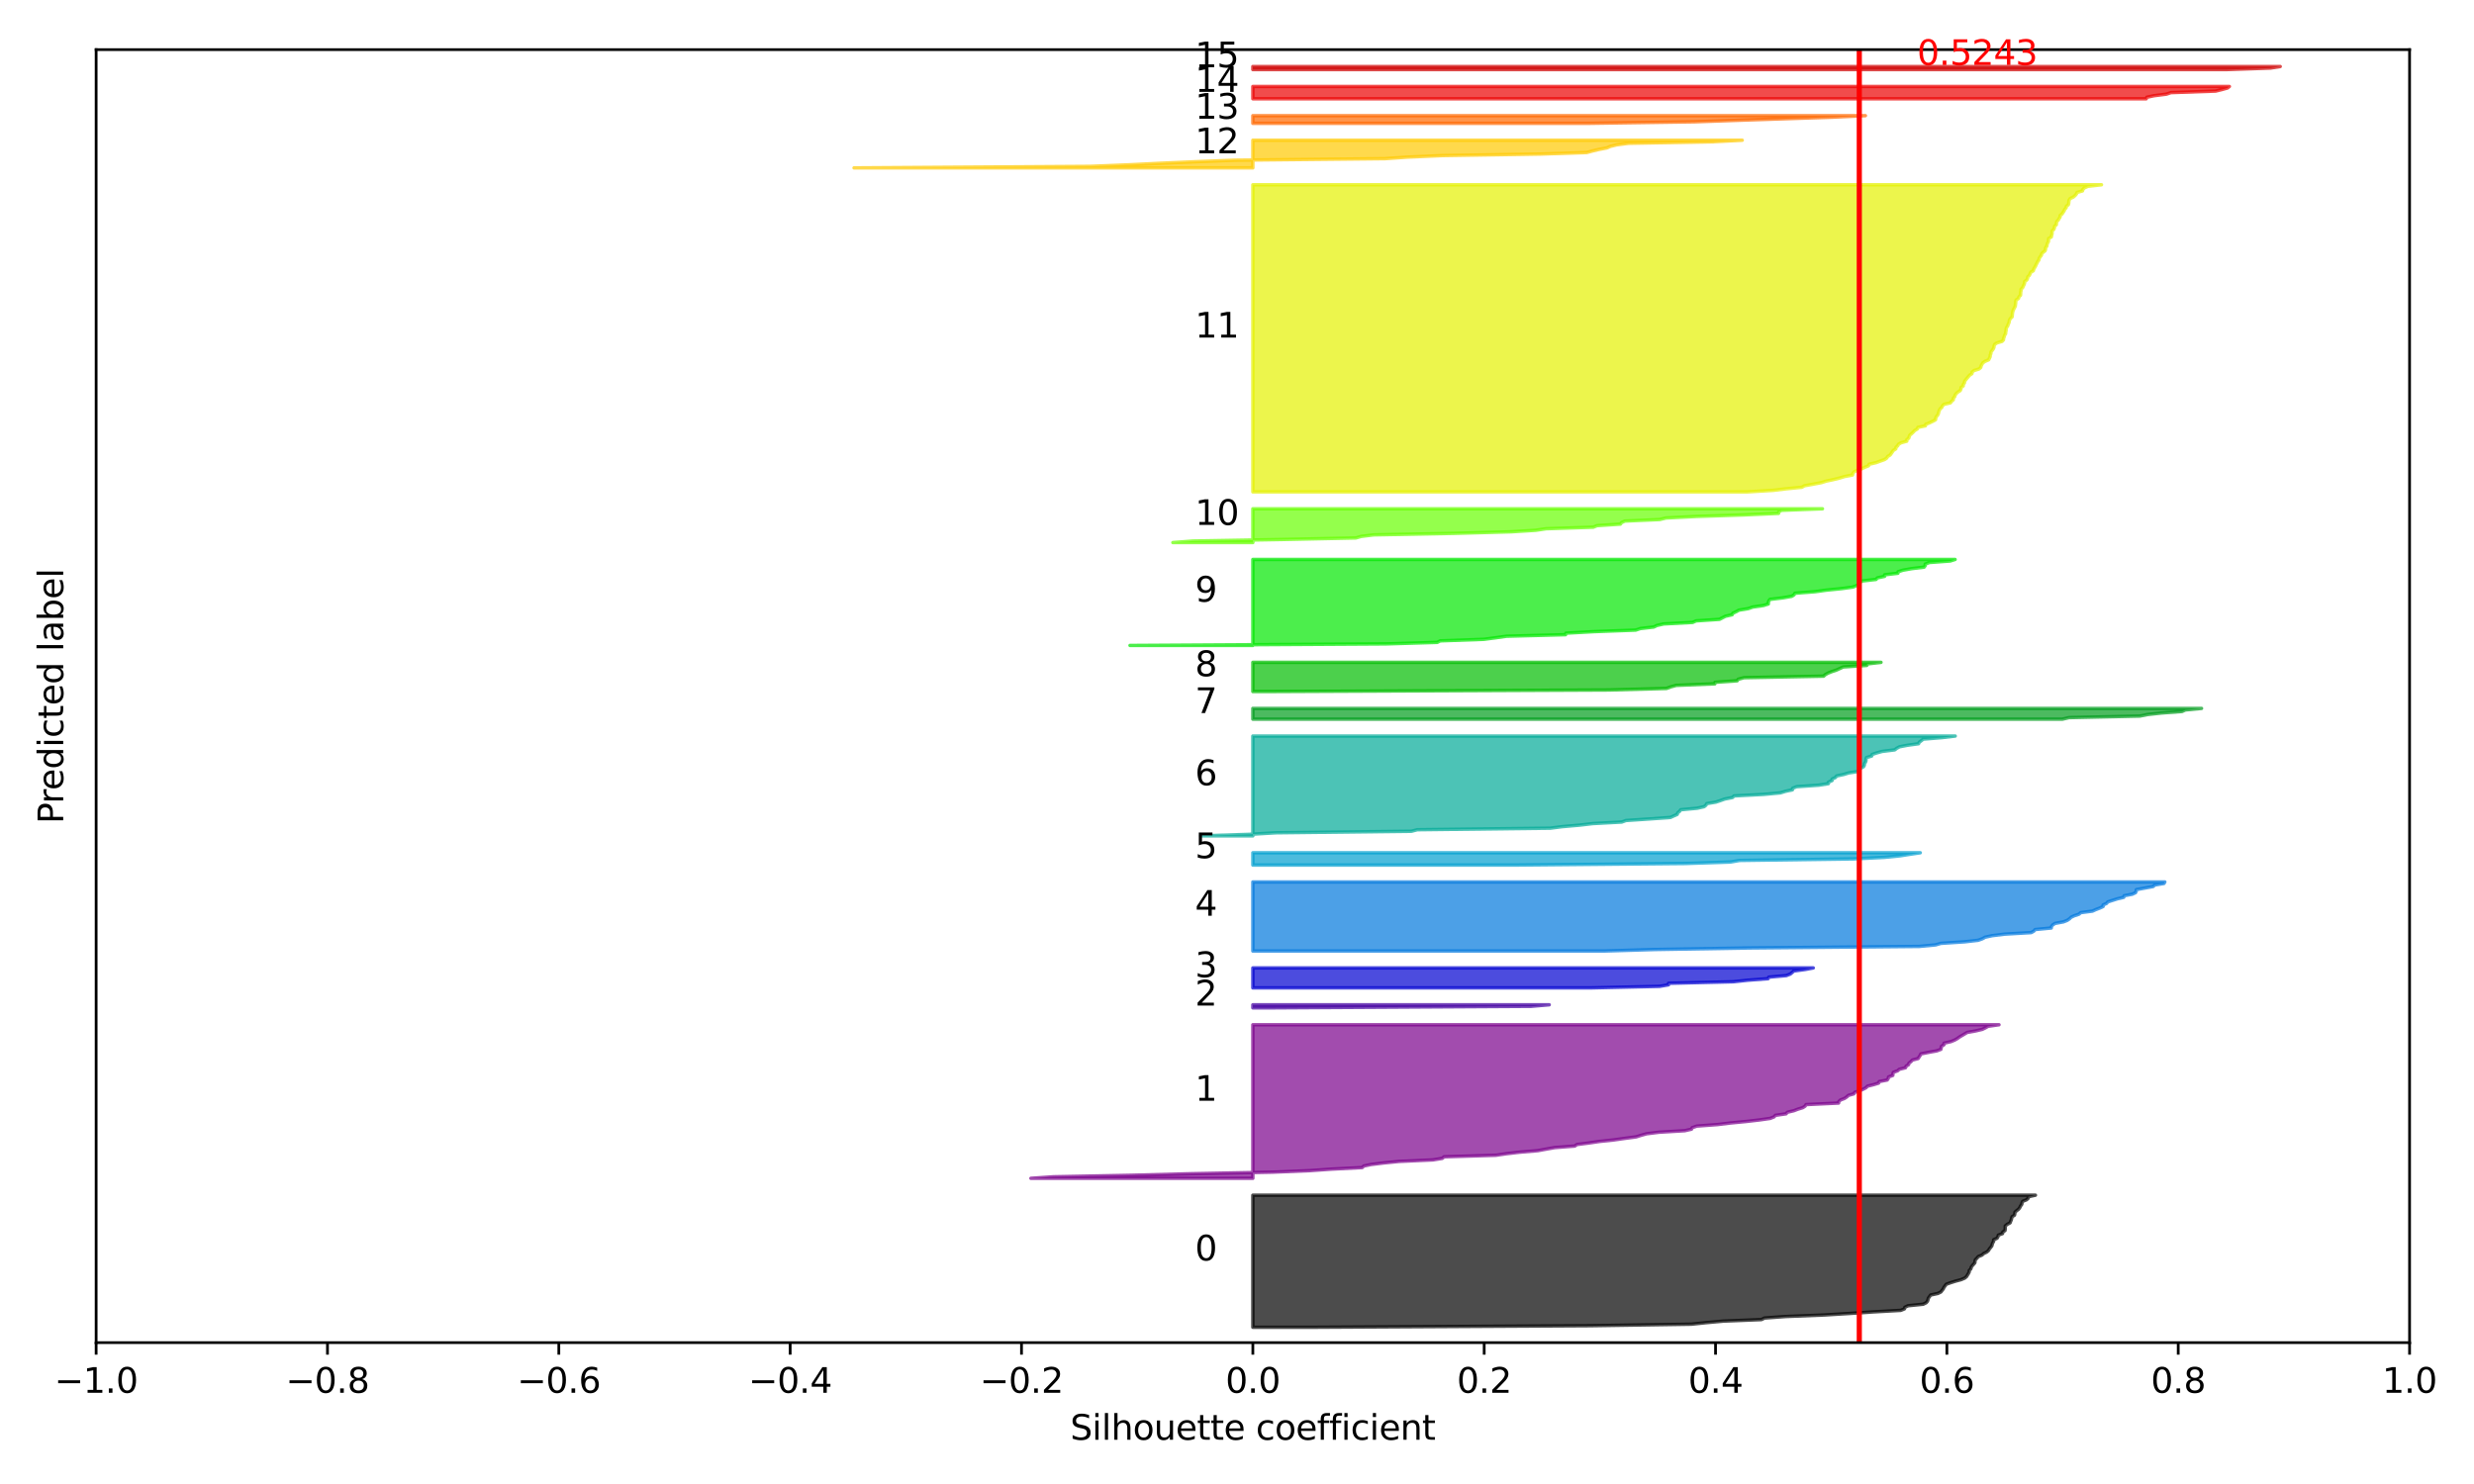 <?xml version="1.0" encoding="utf-8" standalone="no"?>
<!DOCTYPE svg PUBLIC "-//W3C//DTD SVG 1.1//EN"
  "http://www.w3.org/Graphics/SVG/1.1/DTD/svg11.dtd">
<svg xmlns:xlink="http://www.w3.org/1999/xlink" width="720pt" height="432pt" viewBox="0 0 720 432" xmlns="http://www.w3.org/2000/svg" version="1.1">
 <defs>
  <style type="text/css">*{stroke-linejoin: round; stroke-linecap: butt}</style>
 </defs>
 <g id="figure_1">
  <g id="patch_1">
   <path d="M 0 432 
L 720 432 
L 720 0 
L 0 0 
z
" style="fill: #ffffff"/>
  </g>
  <g id="axes_1">
   <g id="patch_2">
    <path d="M 27.978 390.844 
L 701.248 390.844 
L 701.248 14.448 
L 27.978 14.448 
z
" style="fill: #ffffff"/>
   </g>
   <g id="PolyCollection_1">
    <defs>
     <path id="m3ec6e03990" d="M 383.128 -45.627 
L 364.613 -45.627 
L 364.613 -46.074 
L 364.613 -46.521 
L 364.613 -46.968 
L 364.613 -47.415 
L 364.613 -47.862 
L 364.613 -48.309 
L 364.613 -48.756 
L 364.613 -49.203 
L 364.613 -49.65 
L 364.613 -50.097 
L 364.613 -50.544 
L 364.613 -50.991 
L 364.613 -51.438 
L 364.613 -51.885 
L 364.613 -52.332 
L 364.613 -52.779 
L 364.613 -53.226 
L 364.613 -53.673 
L 364.613 -54.12 
L 364.613 -54.567 
L 364.613 -55.014 
L 364.613 -55.461 
L 364.613 -55.908 
L 364.613 -56.355 
L 364.613 -56.802 
L 364.613 -57.249 
L 364.613 -57.696 
L 364.613 -58.143 
L 364.613 -58.59 
L 364.613 -59.037 
L 364.613 -59.484 
L 364.613 -59.931 
L 364.613 -60.378 
L 364.613 -60.825 
L 364.613 -61.272 
L 364.613 -61.719 
L 364.613 -62.166 
L 364.613 -62.613 
L 364.613 -63.061 
L 364.613 -63.508 
L 364.613 -63.955 
L 364.613 -64.402 
L 364.613 -64.849 
L 364.613 -65.296 
L 364.613 -65.743 
L 364.613 -66.19 
L 364.613 -66.637 
L 364.613 -67.084 
L 364.613 -67.531 
L 364.613 -67.978 
L 364.613 -68.425 
L 364.613 -68.872 
L 364.613 -69.319 
L 364.613 -69.766 
L 364.613 -70.213 
L 364.613 -70.66 
L 364.613 -71.107 
L 364.613 -71.554 
L 364.613 -72.001 
L 364.613 -72.448 
L 364.613 -72.895 
L 364.613 -73.342 
L 364.613 -73.789 
L 364.613 -74.236 
L 364.613 -74.683 
L 364.613 -75.13 
L 364.613 -75.577 
L 364.613 -76.024 
L 364.613 -76.471 
L 364.613 -76.918 
L 364.613 -77.365 
L 364.613 -77.812 
L 364.613 -78.259 
L 364.613 -78.706 
L 364.613 -79.153 
L 364.613 -79.6 
L 364.613 -80.048 
L 364.613 -80.495 
L 364.613 -80.942 
L 364.613 -81.389 
L 364.613 -81.836 
L 364.613 -82.283 
L 364.613 -82.73 
L 364.613 -83.177 
L 364.613 -83.624 
L 364.613 -84.071 
L 592.363 -84.071 
L 592.363 -84.071 
L 590.274 -83.624 
L 590.248 -83.177 
L 589.759 -82.73 
L 588.646 -82.283 
L 588.459 -81.836 
L 588.378 -81.389 
L 588.041 -80.942 
L 587.829 -80.495 
L 587.509 -80.048 
L 586.947 -79.6 
L 586.413 -79.153 
L 586.366 -78.706 
L 586.271 -78.259 
L 585.579 -77.812 
L 585.44 -77.365 
L 585.346 -76.918 
L 585.142 -76.471 
L 584.989 -76.024 
L 584.137 -75.577 
L 583.592 -75.13 
L 583.585 -74.683 
L 583.571 -74.236 
L 583.508 -73.789 
L 582.867 -73.342 
L 582.787 -72.895 
L 581.569 -72.448 
L 581.455 -72.001 
L 581.219 -71.554 
L 580.209 -71.107 
L 580.208 -70.66 
L 579.951 -70.213 
L 579.775 -69.766 
L 579.678 -69.319 
L 579.335 -68.872 
L 578.955 -68.425 
L 578.717 -67.978 
L 578.207 -67.531 
L 577.288 -67.084 
L 576.808 -66.637 
L 575.712 -66.19 
L 575.357 -65.743 
L 574.896 -65.296 
L 574.772 -64.849 
L 574.744 -64.402 
L 574.356 -63.955 
L 573.953 -63.508 
L 573.664 -63.061 
L 573.566 -62.613 
L 573.111 -62.166 
L 573.09 -61.719 
L 572.859 -61.272 
L 572.581 -60.825 
L 572.31 -60.378 
L 571.773 -59.931 
L 570.716 -59.484 
L 569.051 -59.037 
L 567.653 -58.59 
L 566.411 -58.143 
L 566.089 -57.696 
L 565.751 -57.249 
L 565.552 -56.802 
L 565.195 -56.355 
L 564.86 -55.908 
L 563.958 -55.461 
L 561.862 -55.014 
L 561.546 -54.567 
L 561.221 -54.12 
L 561.1 -53.673 
L 560.953 -53.226 
L 560.584 -52.779 
L 559.704 -52.332 
L 555.298 -51.885 
L 554.349 -51.438 
L 554.254 -50.991 
L 553.172 -50.544 
L 545.129 -50.097 
L 538.347 -49.65 
L 531.005 -49.203 
L 519.654 -48.756 
L 513.486 -48.309 
L 512.588 -47.862 
L 501.5 -47.415 
L 496.531 -46.968 
L 492.25 -46.521 
L 462.698 -46.074 
L 383.128 -45.627 
z
" style="stroke: #000000; stroke-opacity: 0.7"/>
    </defs>
    <g clip-path="url(#paa2cb4a809)">
     <use xlink:href="#m3ec6e03990" x="0" y="432" style="fill-opacity: 0.7; stroke: #000000; stroke-opacity: 0.7"/>
    </g>
   </g>
   <g id="PolyCollection_2">
    <defs>
     <path id="m7cbc3599fa" d="M 300.019 -88.988 
L 364.613 -88.988 
L 364.613 -89.435 
L 364.613 -89.882 
L 364.613 -90.329 
L 364.613 -90.776 
L 364.613 -91.223 
L 364.613 -91.67 
L 364.613 -92.117 
L 364.613 -92.564 
L 364.613 -93.011 
L 364.613 -93.458 
L 364.613 -93.905 
L 364.613 -94.352 
L 364.613 -94.799 
L 364.613 -95.246 
L 364.613 -95.693 
L 364.613 -96.14 
L 364.613 -96.587 
L 364.613 -97.035 
L 364.613 -97.482 
L 364.613 -97.929 
L 364.613 -98.376 
L 364.613 -98.823 
L 364.613 -99.27 
L 364.613 -99.717 
L 364.613 -100.164 
L 364.613 -100.611 
L 364.613 -101.058 
L 364.613 -101.505 
L 364.613 -101.952 
L 364.613 -102.399 
L 364.613 -102.846 
L 364.613 -103.293 
L 364.613 -103.74 
L 364.613 -104.187 
L 364.613 -104.634 
L 364.613 -105.081 
L 364.613 -105.528 
L 364.613 -105.975 
L 364.613 -106.422 
L 364.613 -106.869 
L 364.613 -107.316 
L 364.613 -107.763 
L 364.613 -108.21 
L 364.613 -108.657 
L 364.613 -109.104 
L 364.613 -109.551 
L 364.613 -109.998 
L 364.613 -110.445 
L 364.613 -110.892 
L 364.613 -111.339 
L 364.613 -111.786 
L 364.613 -112.233 
L 364.613 -112.68 
L 364.613 -113.127 
L 364.613 -113.574 
L 364.613 -114.021 
L 364.613 -114.469 
L 364.613 -114.916 
L 364.613 -115.363 
L 364.613 -115.81 
L 364.613 -116.257 
L 364.613 -116.704 
L 364.613 -117.151 
L 364.613 -117.598 
L 364.613 -118.045 
L 364.613 -118.492 
L 364.613 -118.939 
L 364.613 -119.386 
L 364.613 -119.833 
L 364.613 -120.28 
L 364.613 -120.727 
L 364.613 -121.174 
L 364.613 -121.621 
L 364.613 -122.068 
L 364.613 -122.515 
L 364.613 -122.962 
L 364.613 -123.409 
L 364.613 -123.856 
L 364.613 -124.303 
L 364.613 -124.75 
L 364.613 -125.197 
L 364.613 -125.644 
L 364.613 -126.091 
L 364.613 -126.538 
L 364.613 -126.985 
L 364.613 -127.432 
L 364.613 -127.879 
L 364.613 -128.326 
L 364.613 -128.773 
L 364.613 -129.22 
L 364.613 -129.667 
L 364.613 -130.114 
L 364.613 -130.561 
L 364.613 -131.008 
L 364.613 -131.456 
L 364.613 -131.903 
L 364.613 -132.35 
L 364.613 -132.797 
L 364.613 -133.244 
L 364.613 -133.691 
L 581.757 -133.691 
L 581.757 -133.691 
L 578.583 -133.244 
L 577.809 -132.797 
L 576.897 -132.35 
L 575.002 -131.903 
L 572.496 -131.456 
L 571.749 -131.008 
L 570.995 -130.561 
L 570.245 -130.114 
L 569.623 -129.667 
L 568.84 -129.22 
L 567.747 -128.773 
L 565.769 -128.326 
L 565.767 -127.879 
L 565.036 -127.432 
L 564.945 -126.985 
L 564.851 -126.538 
L 563.672 -126.091 
L 561.219 -125.644 
L 559.019 -125.197 
L 558.808 -124.75 
L 558.503 -124.303 
L 558.236 -123.856 
L 556.543 -123.409 
L 556.148 -122.962 
L 555.549 -122.515 
L 555.442 -122.068 
L 554.712 -121.621 
L 554.558 -121.174 
L 552.756 -120.727 
L 552.24 -120.28 
L 551.003 -119.833 
L 550.893 -119.386 
L 550.856 -118.939 
L 549.617 -118.492 
L 549.531 -118.045 
L 549.218 -117.598 
L 546.894 -117.151 
L 546.732 -116.704 
L 545.29 -116.257 
L 543.503 -115.81 
L 543.055 -115.363 
L 542.209 -114.916 
L 541.165 -114.469 
L 539.776 -114.021 
L 539.502 -113.574 
L 537.925 -113.127 
L 537.466 -112.68 
L 536.787 -112.233 
L 535.62 -111.786 
L 535.139 -111.339 
L 535.075 -110.892 
L 525.606 -110.445 
L 525.335 -109.998 
L 524.647 -109.551 
L 523.194 -109.104 
L 522.035 -108.657 
L 520.152 -108.21 
L 519.793 -107.763 
L 516.679 -107.316 
L 516.294 -106.869 
L 515.158 -106.422 
L 512.036 -105.975 
L 508.18 -105.528 
L 503.537 -105.081 
L 499.871 -104.634 
L 493.827 -104.187 
L 492.484 -103.74 
L 492.268 -103.293 
L 490.31 -102.846 
L 482.801 -102.399 
L 479.204 -101.952 
L 477.6 -101.505 
L 476.193 -101.058 
L 472.842 -100.611 
L 469.697 -100.164 
L 465.451 -99.717 
L 462.438 -99.27 
L 458.93 -98.823 
L 458.303 -98.376 
L 452.462 -97.929 
L 449.959 -97.482 
L 447.538 -97.035 
L 442.184 -96.587 
L 438.355 -96.14 
L 435.299 -95.693 
L 420.228 -95.246 
L 419.768 -94.799 
L 417.039 -94.352 
L 407.153 -93.905 
L 402.645 -93.458 
L 399.024 -93.011 
L 396.895 -92.564 
L 396.427 -92.117 
L 387.606 -91.67 
L 381.222 -91.223 
L 370.241 -90.776 
L 346.716 -90.329 
L 329.538 -89.882 
L 306.594 -89.435 
L 300.019 -88.988 
z
" style="stroke: #7b008c; stroke-opacity: 0.7"/>
    </defs>
    <g clip-path="url(#paa2cb4a809)">
     <use xlink:href="#m7cbc3599fa" x="0" y="432" style="fill: #7b008c; fill-opacity: 0.7; stroke: #7b008c; stroke-opacity: 0.7"/>
    </g>
   </g>
   <g id="PolyCollection_3">
    <defs>
     <path id="m2159be1c06" d="M 370.012 -138.608 
L 364.613 -138.608 
L 364.613 -139.055 
L 364.613 -139.502 
L 450.862 -139.502 
L 450.862 -139.502 
L 445.579 -139.055 
L 370.012 -138.608 
z
" style="stroke: #4300a2; stroke-opacity: 0.7"/>
    </defs>
    <g clip-path="url(#paa2cb4a809)">
     <use xlink:href="#m2159be1c06" x="0" y="432" style="fill: #4300a2; fill-opacity: 0.7; stroke: #4300a2; stroke-opacity: 0.7"/>
    </g>
   </g>
   <g id="PolyCollection_4">
    <defs>
     <path id="m2a711c62ce" d="M 462.808 -144.419 
L 364.613 -144.419 
L 364.613 -144.866 
L 364.613 -145.313 
L 364.613 -145.76 
L 364.613 -146.207 
L 364.613 -146.654 
L 364.613 -147.101 
L 364.613 -147.548 
L 364.613 -147.995 
L 364.613 -148.442 
L 364.613 -148.89 
L 364.613 -149.337 
L 364.613 -149.784 
L 364.613 -150.231 
L 527.708 -150.231 
L 527.708 -150.231 
L 525.343 -149.784 
L 522.036 -149.337 
L 521.551 -148.89 
L 521.008 -148.442 
L 519.848 -147.995 
L 514.769 -147.548 
L 514.554 -147.101 
L 508.618 -146.654 
L 504.461 -146.207 
L 485.579 -145.76 
L 485.579 -145.313 
L 482.981 -144.866 
L 462.808 -144.419 
z
" style="stroke: #0000d1; stroke-opacity: 0.7"/>
    </defs>
    <g clip-path="url(#paa2cb4a809)">
     <use xlink:href="#m2a711c62ce" x="0" y="432" style="fill: #0000d1; fill-opacity: 0.7; stroke: #0000d1; stroke-opacity: 0.7"/>
    </g>
   </g>
   <g id="PolyCollection_5">
    <defs>
     <path id="md1fe590120" d="M 466.692 -155.148 
L 364.613 -155.148 
L 364.613 -155.595 
L 364.613 -156.042 
L 364.613 -156.489 
L 364.613 -156.936 
L 364.613 -157.383 
L 364.613 -157.83 
L 364.613 -158.277 
L 364.613 -158.724 
L 364.613 -159.171 
L 364.613 -159.618 
L 364.613 -160.065 
L 364.613 -160.512 
L 364.613 -160.959 
L 364.613 -161.406 
L 364.613 -161.853 
L 364.613 -162.3 
L 364.613 -162.747 
L 364.613 -163.194 
L 364.613 -163.641 
L 364.613 -164.088 
L 364.613 -164.535 
L 364.613 -164.982 
L 364.613 -165.429 
L 364.613 -165.877 
L 364.613 -166.324 
L 364.613 -166.771 
L 364.613 -167.218 
L 364.613 -167.665 
L 364.613 -168.112 
L 364.613 -168.559 
L 364.613 -169.006 
L 364.613 -169.453 
L 364.613 -169.9 
L 364.613 -170.347 
L 364.613 -170.794 
L 364.613 -171.241 
L 364.613 -171.688 
L 364.613 -172.135 
L 364.613 -172.582 
L 364.613 -173.029 
L 364.613 -173.476 
L 364.613 -173.923 
L 364.613 -174.37 
L 364.613 -174.817 
L 364.613 -175.264 
L 630.021 -175.264 
L 630.021 -175.264 
L 629.766 -174.817 
L 627.104 -174.37 
L 626.615 -173.923 
L 624.179 -173.476 
L 621.733 -173.029 
L 621.692 -172.582 
L 621.492 -172.135 
L 620.543 -171.688 
L 618.19 -171.241 
L 618.074 -170.794 
L 616.211 -170.347 
L 614.807 -169.9 
L 613.412 -169.453 
L 613.062 -169.006 
L 612.063 -168.559 
L 612.063 -168.112 
L 611.107 -167.665 
L 609.938 -167.218 
L 608.956 -166.771 
L 605.529 -166.324 
L 605.042 -165.877 
L 603.683 -165.429 
L 602.738 -164.982 
L 602.277 -164.535 
L 601.628 -164.088 
L 600.512 -163.641 
L 598.07 -163.194 
L 597.397 -162.747 
L 597.036 -162.3 
L 596.971 -161.853 
L 592.288 -161.406 
L 591.917 -160.959 
L 591.117 -160.512 
L 583.38 -160.065 
L 579.769 -159.618 
L 577.698 -159.171 
L 576.926 -158.724 
L 575.685 -158.277 
L 571.73 -157.83 
L 564.854 -157.383 
L 563.304 -156.936 
L 558.565 -156.489 
L 509.152 -156.042 
L 481.645 -155.595 
L 466.692 -155.148 
z
" style="stroke: #0078dd; stroke-opacity: 0.7"/>
    </defs>
    <g clip-path="url(#paa2cb4a809)">
     <use xlink:href="#md1fe590120" x="0" y="432" style="fill: #0078dd; fill-opacity: 0.7; stroke: #0078dd; stroke-opacity: 0.7"/>
    </g>
   </g>
   <g id="PolyCollection_6">
    <defs>
     <path id="m0c832a7f50" d="M 441.907 -180.181 
L 364.613 -180.181 
L 364.613 -180.628 
L 364.613 -181.075 
L 364.613 -181.522 
L 364.613 -181.969 
L 364.613 -182.416 
L 364.613 -182.863 
L 364.613 -183.311 
L 364.613 -183.758 
L 558.851 -183.758 
L 558.851 -183.758 
L 555.808 -183.311 
L 552.976 -182.863 
L 548.371 -182.416 
L 539.449 -181.969 
L 506.251 -181.522 
L 503.692 -181.075 
L 490.482 -180.628 
L 441.907 -180.181 
z
" style="stroke: #009ecf; stroke-opacity: 0.7"/>
    </defs>
    <g clip-path="url(#paa2cb4a809)">
     <use xlink:href="#m0c832a7f50" x="0" y="432" style="fill: #009ecf; fill-opacity: 0.7; stroke: #009ecf; stroke-opacity: 0.7"/>
    </g>
   </g>
   <g id="PolyCollection_7">
    <defs>
     <path id="mad32cd00fa" d="M 349.495 -188.675 
L 364.613 -188.675 
L 364.613 -189.122 
L 364.613 -189.569 
L 364.613 -190.016 
L 364.613 -190.463 
L 364.613 -190.91 
L 364.613 -191.357 
L 364.613 -191.804 
L 364.613 -192.251 
L 364.613 -192.698 
L 364.613 -193.145 
L 364.613 -193.592 
L 364.613 -194.039 
L 364.613 -194.486 
L 364.613 -194.933 
L 364.613 -195.38 
L 364.613 -195.827 
L 364.613 -196.274 
L 364.613 -196.721 
L 364.613 -197.168 
L 364.613 -197.615 
L 364.613 -198.062 
L 364.613 -198.509 
L 364.613 -198.956 
L 364.613 -199.403 
L 364.613 -199.85 
L 364.613 -200.298 
L 364.613 -200.745 
L 364.613 -201.192 
L 364.613 -201.639 
L 364.613 -202.086 
L 364.613 -202.533 
L 364.613 -202.98 
L 364.613 -203.427 
L 364.613 -203.874 
L 364.613 -204.321 
L 364.613 -204.768 
L 364.613 -205.215 
L 364.613 -205.662 
L 364.613 -206.109 
L 364.613 -206.556 
L 364.613 -207.003 
L 364.613 -207.45 
L 364.613 -207.897 
L 364.613 -208.344 
L 364.613 -208.791 
L 364.613 -209.238 
L 364.613 -209.685 
L 364.613 -210.132 
L 364.613 -210.579 
L 364.613 -211.026 
L 364.613 -211.473 
L 364.613 -211.92 
L 364.613 -212.367 
L 364.613 -212.814 
L 364.613 -213.261 
L 364.613 -213.708 
L 364.613 -214.155 
L 364.613 -214.602 
L 364.613 -215.049 
L 364.613 -215.496 
L 364.613 -215.943 
L 364.613 -216.39 
L 364.613 -216.837 
L 364.613 -217.285 
L 364.613 -217.732 
L 569.021 -217.732 
L 569.021 -217.732 
L 565.218 -217.285 
L 559.7 -216.837 
L 559.171 -216.39 
L 558.546 -215.943 
L 558.351 -215.496 
L 555.122 -215.049 
L 552.802 -214.602 
L 551.975 -214.155 
L 551.411 -213.708 
L 547.76 -213.261 
L 546.136 -212.814 
L 544.812 -212.367 
L 544.72 -211.92 
L 543.189 -211.473 
L 543.052 -211.026 
L 543.052 -210.579 
L 542.901 -210.132 
L 542.59 -209.685 
L 542.577 -209.238 
L 542.326 -208.791 
L 541.422 -208.344 
L 541.226 -207.897 
L 541.021 -207.45 
L 538.049 -207.003 
L 536.591 -206.556 
L 534.492 -206.109 
L 534.165 -205.662 
L 533.188 -205.215 
L 533.171 -204.768 
L 532.137 -204.321 
L 532.104 -203.874 
L 529.318 -203.427 
L 522.824 -202.98 
L 521.707 -202.533 
L 521.647 -202.086 
L 519.594 -201.639 
L 518.128 -201.192 
L 513.243 -200.745 
L 504.637 -200.298 
L 504.228 -199.85 
L 501.946 -199.403 
L 500.701 -198.956 
L 499.362 -198.509 
L 496.71 -198.062 
L 496.484 -197.615 
L 495.933 -197.168 
L 493.934 -196.721 
L 489.119 -196.274 
L 488.812 -195.827 
L 488.252 -195.38 
L 488.119 -194.933 
L 487.114 -194.486 
L 486.146 -194.039 
L 479.915 -193.592 
L 473.193 -193.145 
L 471.971 -192.698 
L 463.568 -192.251 
L 459.769 -191.804 
L 454.67 -191.357 
L 451.171 -190.91 
L 412.471 -190.463 
L 410.74 -190.016 
L 371.334 -189.569 
L 363.617 -189.122 
L 349.495 -188.675 
z
" style="stroke: #00aa98; stroke-opacity: 0.7"/>
    </defs>
    <g clip-path="url(#paa2cb4a809)">
     <use xlink:href="#mad32cd00fa" x="0" y="432" style="fill: #00aa98; fill-opacity: 0.7; stroke: #00aa98; stroke-opacity: 0.7"/>
    </g>
   </g>
   <g id="PolyCollection_8">
    <defs>
     <path id="m3f061470d9" d="M 600.233 -222.649 
L 364.613 -222.649 
L 364.613 -223.096 
L 364.613 -223.543 
L 364.613 -223.99 
L 364.613 -224.437 
L 364.613 -224.884 
L 364.613 -225.331 
L 364.613 -225.778 
L 640.704 -225.778 
L 640.704 -225.778 
L 635.989 -225.331 
L 635.02 -224.884 
L 629.028 -224.437 
L 624.943 -223.99 
L 622.738 -223.543 
L 602.141 -223.096 
L 600.233 -222.649 
z
" style="stroke: #009d1d; stroke-opacity: 0.7"/>
    </defs>
    <g clip-path="url(#paa2cb4a809)">
     <use xlink:href="#m3f061470d9" x="0" y="432" style="fill: #009d1d; fill-opacity: 0.7; stroke: #009d1d; stroke-opacity: 0.7"/>
    </g>
   </g>
   <g id="PolyCollection_9">
    <defs>
     <path id="m676aefa4d0" d="M 370.76 -230.695 
L 364.613 -230.695 
L 364.613 -231.142 
L 364.613 -231.589 
L 364.613 -232.036 
L 364.613 -232.483 
L 364.613 -232.93 
L 364.613 -233.377 
L 364.613 -233.824 
L 364.613 -234.271 
L 364.613 -234.719 
L 364.613 -235.166 
L 364.613 -235.613 
L 364.613 -236.06 
L 364.613 -236.507 
L 364.613 -236.954 
L 364.613 -237.401 
L 364.613 -237.848 
L 364.613 -238.295 
L 364.613 -238.742 
L 364.613 -239.189 
L 547.419 -239.189 
L 547.419 -239.189 
L 543.456 -238.742 
L 543.272 -238.295 
L 536.411 -237.848 
L 535.448 -237.401 
L 534.486 -236.954 
L 533.147 -236.507 
L 532.009 -236.06 
L 531.205 -235.613 
L 530.729 -235.166 
L 507.562 -234.719 
L 505.867 -234.271 
L 505.561 -233.824 
L 499.112 -233.377 
L 499.061 -232.93 
L 487.831 -232.483 
L 486.194 -232.036 
L 484.986 -231.589 
L 468.288 -231.142 
L 370.76 -230.695 
z
" style="stroke: #00bc00; stroke-opacity: 0.7"/>
    </defs>
    <g clip-path="url(#paa2cb4a809)">
     <use xlink:href="#m676aefa4d0" x="0" y="432" style="fill: #00bc00; fill-opacity: 0.7; stroke: #00bc00; stroke-opacity: 0.7"/>
    </g>
   </g>
   <g id="PolyCollection_10">
    <defs>
     <path id="me64a270b92" d="M 328.862 -244.106 
L 364.613 -244.106 
L 364.613 -244.553 
L 364.613 -245 
L 364.613 -245.447 
L 364.613 -245.894 
L 364.613 -246.341 
L 364.613 -246.788 
L 364.613 -247.235 
L 364.613 -247.682 
L 364.613 -248.129 
L 364.613 -248.576 
L 364.613 -249.023 
L 364.613 -249.47 
L 364.613 -249.917 
L 364.613 -250.364 
L 364.613 -250.811 
L 364.613 -251.258 
L 364.613 -251.706 
L 364.613 -252.153 
L 364.613 -252.6 
L 364.613 -253.047 
L 364.613 -253.494 
L 364.613 -253.941 
L 364.613 -254.388 
L 364.613 -254.835 
L 364.613 -255.282 
L 364.613 -255.729 
L 364.613 -256.176 
L 364.613 -256.623 
L 364.613 -257.07 
L 364.613 -257.517 
L 364.613 -257.964 
L 364.613 -258.411 
L 364.613 -258.858 
L 364.613 -259.305 
L 364.613 -259.752 
L 364.613 -260.199 
L 364.613 -260.646 
L 364.613 -261.093 
L 364.613 -261.54 
L 364.613 -261.987 
L 364.613 -262.434 
L 364.613 -262.881 
L 364.613 -263.328 
L 364.613 -263.775 
L 364.613 -264.222 
L 364.613 -264.669 
L 364.613 -265.116 
L 364.613 -265.563 
L 364.613 -266.01 
L 364.613 -266.457 
L 364.613 -266.904 
L 364.613 -267.351 
L 364.613 -267.798 
L 364.613 -268.245 
L 364.613 -268.692 
L 364.613 -269.14 
L 568.987 -269.14 
L 568.987 -269.14 
L 567.549 -268.692 
L 561.491 -268.245 
L 560.295 -267.798 
L 560.295 -267.351 
L 559.968 -266.904 
L 556.295 -266.457 
L 553.792 -266.01 
L 552.384 -265.563 
L 552.337 -265.116 
L 548.474 -264.669 
L 548.474 -264.222 
L 546.369 -263.775 
L 545.971 -263.328 
L 541.99 -262.881 
L 541.123 -262.434 
L 541.093 -261.987 
L 540.335 -261.54 
L 539.232 -261.093 
L 535.905 -260.646 
L 531.434 -260.199 
L 528.244 -259.752 
L 522.366 -259.305 
L 522.126 -258.858 
L 521.428 -258.411 
L 518.892 -257.964 
L 515.107 -257.517 
L 514.769 -257.07 
L 514.635 -256.623 
L 514.635 -256.176 
L 513.184 -255.729 
L 510.082 -255.282 
L 508.812 -254.835 
L 506.11 -254.388 
L 505.287 -253.941 
L 504.316 -253.494 
L 504.102 -253.047 
L 502.146 -252.6 
L 501.264 -252.153 
L 500.409 -251.706 
L 493.604 -251.258 
L 492.598 -250.811 
L 484.163 -250.364 
L 482.191 -249.917 
L 481.288 -249.47 
L 477.368 -249.023 
L 476.02 -248.576 
L 463.928 -248.129 
L 455.729 -247.682 
L 455.626 -247.235 
L 438.447 -246.788 
L 435.271 -246.341 
L 431.852 -245.894 
L 419.142 -245.447 
L 418.275 -245 
L 403.274 -244.553 
L 328.862 -244.106 
z
" style="stroke: #00e700; stroke-opacity: 0.7"/>
    </defs>
    <g clip-path="url(#paa2cb4a809)">
     <use xlink:href="#me64a270b92" x="0" y="432" style="fill: #00e700; fill-opacity: 0.7; stroke: #00e700; stroke-opacity: 0.7"/>
    </g>
   </g>
   <g id="PolyCollection_11">
    <defs>
     <path id="md5333735d6" d="M 341.34 -274.057 
L 364.613 -274.057 
L 364.613 -274.504 
L 364.613 -274.951 
L 364.613 -275.398 
L 364.613 -275.845 
L 364.613 -276.292 
L 364.613 -276.739 
L 364.613 -277.186 
L 364.613 -277.633 
L 364.613 -278.08 
L 364.613 -278.527 
L 364.613 -278.974 
L 364.613 -279.421 
L 364.613 -279.868 
L 364.613 -280.315 
L 364.613 -280.762 
L 364.613 -281.209 
L 364.613 -281.656 
L 364.613 -282.103 
L 364.613 -282.55 
L 364.613 -282.997 
L 364.613 -283.444 
L 364.613 -283.891 
L 530.385 -283.891 
L 530.385 -283.891 
L 518.44 -283.444 
L 517.643 -282.997 
L 517.611 -282.55 
L 507.48 -282.103 
L 493.694 -281.656 
L 484.838 -281.209 
L 483.023 -280.762 
L 472.871 -280.315 
L 471.897 -279.868 
L 471.577 -279.421 
L 464.772 -278.974 
L 463.675 -278.527 
L 449.937 -278.08 
L 446.957 -277.633 
L 439.684 -277.186 
L 423.244 -276.739 
L 399.755 -276.292 
L 396.143 -275.845 
L 394.571 -275.398 
L 373.097 -274.951 
L 347.17 -274.504 
L 341.34 -274.057 
z
" style="stroke: #67ff00; stroke-opacity: 0.7"/>
    </defs>
    <g clip-path="url(#paa2cb4a809)">
     <use xlink:href="#md5333735d6" x="0" y="432" style="fill: #67ff00; fill-opacity: 0.7; stroke: #67ff00; stroke-opacity: 0.7"/>
    </g>
   </g>
   <g id="PolyCollection_12">
    <defs>
     <path id="m81a66c8420" d="M 508.453 -288.809 
L 364.613 -288.809 
L 364.613 -289.256 
L 364.613 -289.703 
L 364.613 -290.15 
L 364.613 -290.597 
L 364.613 -291.044 
L 364.613 -291.491 
L 364.613 -291.938 
L 364.613 -292.385 
L 364.613 -292.832 
L 364.613 -293.279 
L 364.613 -293.726 
L 364.613 -294.173 
L 364.613 -294.62 
L 364.613 -295.067 
L 364.613 -295.514 
L 364.613 -295.961 
L 364.613 -296.408 
L 364.613 -296.855 
L 364.613 -297.302 
L 364.613 -297.749 
L 364.613 -298.196 
L 364.613 -298.643 
L 364.613 -299.09 
L 364.613 -299.537 
L 364.613 -299.984 
L 364.613 -300.431 
L 364.613 -300.878 
L 364.613 -301.325 
L 364.613 -301.772 
L 364.613 -302.219 
L 364.613 -302.666 
L 364.613 -303.113 
L 364.613 -303.561 
L 364.613 -304.008 
L 364.613 -304.455 
L 364.613 -304.902 
L 364.613 -305.349 
L 364.613 -305.796 
L 364.613 -306.243 
L 364.613 -306.69 
L 364.613 -307.137 
L 364.613 -307.584 
L 364.613 -308.031 
L 364.613 -308.478 
L 364.613 -308.925 
L 364.613 -309.372 
L 364.613 -309.819 
L 364.613 -310.266 
L 364.613 -310.713 
L 364.613 -311.16 
L 364.613 -311.607 
L 364.613 -312.054 
L 364.613 -312.501 
L 364.613 -312.948 
L 364.613 -313.395 
L 364.613 -313.842 
L 364.613 -314.289 
L 364.613 -314.736 
L 364.613 -315.183 
L 364.613 -315.63 
L 364.613 -316.077 
L 364.613 -316.524 
L 364.613 -316.971 
L 364.613 -317.418 
L 364.613 -317.865 
L 364.613 -318.312 
L 364.613 -318.759 
L 364.613 -319.206 
L 364.613 -319.653 
L 364.613 -320.1 
L 364.613 -320.548 
L 364.613 -320.995 
L 364.613 -321.442 
L 364.613 -321.889 
L 364.613 -322.336 
L 364.613 -322.783 
L 364.613 -323.23 
L 364.613 -323.677 
L 364.613 -324.124 
L 364.613 -324.571 
L 364.613 -325.018 
L 364.613 -325.465 
L 364.613 -325.912 
L 364.613 -326.359 
L 364.613 -326.806 
L 364.613 -327.253 
L 364.613 -327.7 
L 364.613 -328.147 
L 364.613 -328.594 
L 364.613 -329.041 
L 364.613 -329.488 
L 364.613 -329.935 
L 364.613 -330.382 
L 364.613 -330.829 
L 364.613 -331.276 
L 364.613 -331.723 
L 364.613 -332.17 
L 364.613 -332.617 
L 364.613 -333.064 
L 364.613 -333.511 
L 364.613 -333.958 
L 364.613 -334.405 
L 364.613 -334.852 
L 364.613 -335.299 
L 364.613 -335.746 
L 364.613 -336.193 
L 364.613 -336.64 
L 364.613 -337.087 
L 364.613 -337.534 
L 364.613 -337.982 
L 364.613 -338.429 
L 364.613 -338.876 
L 364.613 -339.323 
L 364.613 -339.77 
L 364.613 -340.217 
L 364.613 -340.664 
L 364.613 -341.111 
L 364.613 -341.558 
L 364.613 -342.005 
L 364.613 -342.452 
L 364.613 -342.899 
L 364.613 -343.346 
L 364.613 -343.793 
L 364.613 -344.24 
L 364.613 -344.687 
L 364.613 -345.134 
L 364.613 -345.581 
L 364.613 -346.028 
L 364.613 -346.475 
L 364.613 -346.922 
L 364.613 -347.369 
L 364.613 -347.816 
L 364.613 -348.263 
L 364.613 -348.71 
L 364.613 -349.157 
L 364.613 -349.604 
L 364.613 -350.051 
L 364.613 -350.498 
L 364.613 -350.945 
L 364.613 -351.392 
L 364.613 -351.839 
L 364.613 -352.286 
L 364.613 -352.733 
L 364.613 -353.18 
L 364.613 -353.627 
L 364.613 -354.074 
L 364.613 -354.521 
L 364.613 -354.969 
L 364.613 -355.416 
L 364.613 -355.863 
L 364.613 -356.31 
L 364.613 -356.757 
L 364.613 -357.204 
L 364.613 -357.651 
L 364.613 -358.098 
L 364.613 -358.545 
L 364.613 -358.992 
L 364.613 -359.439 
L 364.613 -359.886 
L 364.613 -360.333 
L 364.613 -360.78 
L 364.613 -361.227 
L 364.613 -361.674 
L 364.613 -362.121 
L 364.613 -362.568 
L 364.613 -363.015 
L 364.613 -363.462 
L 364.613 -363.909 
L 364.613 -364.356 
L 364.613 -364.803 
L 364.613 -365.25 
L 364.613 -365.697 
L 364.613 -366.144 
L 364.613 -366.591 
L 364.613 -367.038 
L 364.613 -367.485 
L 364.613 -367.932 
L 364.613 -368.379 
L 364.613 -368.826 
L 364.613 -369.273 
L 364.613 -369.72 
L 364.613 -370.167 
L 364.613 -370.614 
L 364.613 -371.061 
L 364.613 -371.508 
L 364.613 -371.956 
L 364.613 -372.403 
L 364.613 -372.85 
L 364.613 -373.297 
L 364.613 -373.744 
L 364.613 -374.191 
L 364.613 -374.638 
L 364.613 -375.085 
L 364.613 -375.532 
L 364.613 -375.979 
L 364.613 -376.426 
L 364.613 -376.873 
L 364.613 -377.32 
L 364.613 -377.767 
L 364.613 -378.214 
L 611.587 -378.214 
L 611.587 -378.214 
L 607.651 -377.767 
L 606.619 -377.32 
L 606.173 -376.873 
L 606.061 -376.426 
L 604.476 -375.979 
L 604.287 -375.532 
L 603.907 -375.085 
L 603.389 -374.638 
L 602.432 -374.191 
L 602.162 -373.744 
L 602.089 -373.297 
L 602.054 -372.85 
L 601.943 -372.403 
L 601.346 -371.956 
L 601.294 -371.508 
L 600.886 -371.061 
L 600.707 -370.614 
L 600.403 -370.167 
L 600.117 -369.72 
L 599.556 -369.273 
L 599.546 -368.826 
L 599.25 -368.379 
L 598.997 -367.932 
L 598.561 -367.485 
L 598.474 -367.038 
L 598.453 -366.591 
L 597.938 -366.144 
L 597.888 -365.697 
L 597.739 -365.25 
L 597.252 -364.803 
L 597.207 -364.356 
L 597.198 -363.909 
L 597.065 -363.462 
L 596.992 -363.015 
L 596.22 -362.568 
L 596.182 -362.121 
L 596.158 -361.674 
L 595.905 -361.227 
L 595.749 -360.78 
L 595.689 -360.333 
L 595.319 -359.886 
L 595.305 -359.439 
L 595.183 -358.992 
L 594.584 -358.545 
L 594.155 -358.098 
L 594.087 -357.651 
L 593.71 -357.204 
L 593.447 -356.757 
L 593.372 -356.31 
L 593.039 -355.863 
L 592.815 -355.416 
L 592.58 -354.969 
L 592.387 -354.521 
L 592.113 -354.074 
L 591.866 -353.627 
L 591.753 -353.18 
L 590.982 -352.733 
L 590.805 -352.286 
L 590.593 -351.839 
L 590.119 -351.392 
L 590.058 -350.945 
L 589.844 -350.498 
L 589.215 -350.051 
L 589.202 -349.604 
L 589.053 -349.157 
L 588.825 -348.71 
L 588.64 -348.263 
L 588.172 -347.816 
L 588.172 -347.369 
L 588.072 -346.922 
L 588.065 -346.475 
L 588.018 -346.028 
L 587.528 -345.581 
L 587.458 -345.134 
L 586.751 -344.687 
L 586.634 -344.24 
L 586.614 -343.793 
L 586.554 -343.346 
L 586.509 -342.899 
L 586.286 -342.452 
L 586.051 -342.005 
L 585.854 -341.558 
L 585.728 -341.111 
L 585.664 -340.664 
L 585.623 -340.217 
L 585.589 -339.77 
L 585.12 -339.323 
L 584.814 -338.876 
L 584.735 -338.429 
L 584.633 -337.982 
L 584.412 -337.534 
L 584.276 -337.087 
L 583.937 -336.64 
L 583.834 -336.193 
L 583.816 -335.746 
L 583.709 -335.299 
L 583.691 -334.852 
L 583.379 -334.405 
L 583.274 -333.958 
L 583.09 -333.511 
L 583.064 -333.064 
L 582.653 -332.617 
L 581.135 -332.17 
L 580.49 -331.723 
L 580.319 -331.276 
L 580.278 -330.829 
L 580.061 -330.382 
L 579.731 -329.935 
L 579.399 -329.488 
L 579.395 -329.041 
L 579.197 -328.594 
L 579.179 -328.147 
L 578.966 -327.7 
L 578.75 -327.253 
L 577.691 -326.806 
L 577.039 -326.359 
L 576.781 -325.912 
L 576.546 -325.465 
L 576.446 -325.018 
L 575.903 -324.571 
L 574.475 -324.124 
L 573.927 -323.677 
L 573.884 -323.23 
L 573.211 -322.783 
L 572.824 -322.336 
L 572.449 -321.889 
L 572.082 -321.442 
L 571.75 -320.995 
L 571.716 -320.548 
L 571.354 -320.1 
L 571.352 -319.653 
L 570.724 -319.206 
L 570.678 -318.759 
L 570.49 -318.312 
L 569.783 -317.865 
L 569.295 -317.418 
L 568.994 -316.971 
L 568.874 -316.524 
L 568.473 -316.077 
L 568.47 -315.63 
L 567.95 -315.183 
L 567.632 -314.736 
L 565.737 -314.289 
L 565.308 -313.842 
L 565.108 -313.395 
L 564.587 -312.948 
L 564.387 -312.501 
L 564.22 -312.054 
L 564.134 -311.607 
L 563.915 -311.16 
L 563.515 -310.713 
L 563.346 -310.266 
L 563.297 -309.819 
L 562.512 -309.372 
L 561.579 -308.925 
L 560.433 -308.478 
L 560.348 -308.031 
L 558.141 -307.584 
L 557.994 -307.137 
L 557.244 -306.69 
L 556.832 -306.243 
L 556.368 -305.796 
L 555.816 -305.349 
L 555.616 -304.902 
L 555.505 -304.455 
L 554.928 -304.008 
L 554.915 -303.561 
L 553.295 -303.113 
L 552.485 -302.666 
L 552.283 -302.219 
L 551.773 -301.772 
L 551.722 -301.325 
L 550.993 -300.878 
L 550.706 -300.431 
L 550.4 -299.984 
L 550.069 -299.537 
L 549.329 -299.09 
L 549.083 -298.643 
L 548.396 -298.196 
L 547.136 -297.749 
L 545.916 -297.302 
L 543.961 -296.855 
L 543.782 -296.408 
L 542.66 -295.961 
L 541.754 -295.514 
L 540.449 -295.067 
L 539.525 -294.62 
L 539.223 -294.173 
L 539.138 -293.726 
L 536.832 -293.279 
L 535.359 -292.832 
L 533.549 -292.385 
L 531.419 -291.938 
L 530.005 -291.491 
L 527.66 -291.044 
L 525.156 -290.597 
L 524.379 -290.15 
L 519.781 -289.703 
L 516.062 -289.256 
L 508.453 -288.809 
z
" style="stroke: #e4f100; stroke-opacity: 0.7"/>
    </defs>
    <g clip-path="url(#paa2cb4a809)">
     <use xlink:href="#m81a66c8420" x="0" y="432" style="fill: #e4f100; fill-opacity: 0.7; stroke: #e4f100; stroke-opacity: 0.7"/>
    </g>
   </g>
   <g id="PolyCollection_13">
    <defs>
     <path id="m608efe738a" d="M 248.55 -383.131 
L 364.613 -383.131 
L 364.613 -383.578 
L 364.613 -384.025 
L 364.613 -384.472 
L 364.613 -384.919 
L 364.613 -385.366 
L 364.613 -385.813 
L 364.613 -386.26 
L 364.613 -386.707 
L 364.613 -387.154 
L 364.613 -387.601 
L 364.613 -388.048 
L 364.613 -388.495 
L 364.613 -388.942 
L 364.613 -389.39 
L 364.613 -389.837 
L 364.613 -390.284 
L 364.613 -390.731 
L 364.613 -391.178 
L 507.035 -391.178 
L 507.035 -391.178 
L 498.324 -390.731 
L 473.895 -390.284 
L 470.5 -389.837 
L 468.662 -389.39 
L 467.634 -388.942 
L 465.309 -388.495 
L 463.426 -388.048 
L 461.8 -387.601 
L 448.256 -387.154 
L 419.83 -386.707 
L 409.595 -386.26 
L 403.116 -385.813 
L 359.364 -385.366 
L 347.795 -384.919 
L 337.583 -384.472 
L 328.581 -384.025 
L 317.332 -383.578 
L 248.55 -383.131 
z
" style="stroke: #ffc900; stroke-opacity: 0.7"/>
    </defs>
    <g clip-path="url(#paa2cb4a809)">
     <use xlink:href="#m608efe738a" x="0" y="432" style="fill: #ffc900; fill-opacity: 0.7; stroke: #ffc900; stroke-opacity: 0.7"/>
    </g>
   </g>
   <g id="PolyCollection_14">
    <defs>
     <path id="md666039aac" d="M 462.077 -396.095 
L 364.613 -396.095 
L 364.613 -396.542 
L 364.613 -396.989 
L 364.613 -397.436 
L 364.613 -397.883 
L 364.613 -398.33 
L 542.877 -398.33 
L 542.877 -398.33 
L 533.186 -397.883 
L 519.493 -397.436 
L 506.018 -396.989 
L 493.098 -396.542 
L 462.077 -396.095 
z
" style="stroke: #ff6900; stroke-opacity: 0.7"/>
    </defs>
    <g clip-path="url(#paa2cb4a809)">
     <use xlink:href="#md666039aac" x="0" y="432" style="fill: #ff6900; fill-opacity: 0.7; stroke: #ff6900; stroke-opacity: 0.7"/>
    </g>
   </g>
   <g id="PolyCollection_15">
    <defs>
     <path id="m9ef68863c4" d="M 624.606 -403.247 
L 364.613 -403.247 
L 364.613 -403.694 
L 364.613 -404.141 
L 364.613 -404.588 
L 364.613 -405.035 
L 364.613 -405.482 
L 364.613 -405.929 
L 364.613 -406.377 
L 364.613 -406.824 
L 648.813 -406.824 
L 648.813 -406.824 
L 648.236 -406.377 
L 646.619 -405.929 
L 644.805 -405.482 
L 631.797 -405.035 
L 630.464 -404.588 
L 626.931 -404.141 
L 624.786 -403.694 
L 624.606 -403.247 
z
" style="stroke: #ec0000; stroke-opacity: 0.7"/>
    </defs>
    <g clip-path="url(#paa2cb4a809)">
     <use xlink:href="#m9ef68863c4" x="0" y="432" style="fill: #ec0000; fill-opacity: 0.7; stroke: #ec0000; stroke-opacity: 0.7"/>
    </g>
   </g>
   <g id="PolyCollection_16">
    <defs>
     <path id="m0b17973086" d="M 647.906 -411.741 
L 364.613 -411.741 
L 364.613 -412.188 
L 364.613 -412.635 
L 663.604 -412.635 
L 663.604 -412.635 
L 660.784 -412.188 
L 647.906 -411.741 
z
" style="stroke: #cf0000; stroke-opacity: 0.7"/>
    </defs>
    <g clip-path="url(#paa2cb4a809)">
     <use xlink:href="#m0b17973086" x="0" y="432" style="fill: #cf0000; fill-opacity: 0.7; stroke: #cf0000; stroke-opacity: 0.7"/>
    </g>
   </g>
   <g id="matplotlib.axis_1">
    <g id="xtick_1">
     <g id="line2d_1">
      <defs>
       <path id="m7a79c5a031" d="M 0 0 
L 0 3.5 
" style="stroke: #000000; stroke-width: 0.8"/>
      </defs>
      <g>
       <use xlink:href="#m7a79c5a031" x="27.978" y="390.844" style="stroke: #000000; stroke-width: 0.8"/>
      </g>
     </g>
     <g id="text_1">
      <!-- −1.0 -->
      <g transform="translate(15.837 405.442) scale(0.1 -0.1)">
       <defs>
        <path id="DejaVuSans-2212" d="M 678 2272 
L 4684 2272 
L 4684 1741 
L 678 1741 
L 678 2272 
z
" transform="scale(0.016)"/>
        <path id="DejaVuSans-31" d="M 794 531 
L 1825 531 
L 1825 4091 
L 703 3866 
L 703 4441 
L 1819 4666 
L 2450 4666 
L 2450 531 
L 3481 531 
L 3481 0 
L 794 0 
L 794 531 
z
" transform="scale(0.016)"/>
        <path id="DejaVuSans-2e" d="M 684 794 
L 1344 794 
L 1344 0 
L 684 0 
L 684 794 
z
" transform="scale(0.016)"/>
        <path id="DejaVuSans-30" d="M 2034 4250 
Q 1547 4250 1301 3770 
Q 1056 3291 1056 2328 
Q 1056 1369 1301 889 
Q 1547 409 2034 409 
Q 2525 409 2770 889 
Q 3016 1369 3016 2328 
Q 3016 3291 2770 3770 
Q 2525 4250 2034 4250 
z
M 2034 4750 
Q 2819 4750 3233 4129 
Q 3647 3509 3647 2328 
Q 3647 1150 3233 529 
Q 2819 -91 2034 -91 
Q 1250 -91 836 529 
Q 422 1150 422 2328 
Q 422 3509 836 4129 
Q 1250 4750 2034 4750 
z
" transform="scale(0.016)"/>
       </defs>
       <use xlink:href="#DejaVuSans-2212"/>
       <use xlink:href="#DejaVuSans-31" x="83.789"/>
       <use xlink:href="#DejaVuSans-2e" x="147.412"/>
       <use xlink:href="#DejaVuSans-30" x="179.199"/>
      </g>
     </g>
    </g>
    <g id="xtick_2">
     <g id="line2d_2">
      <g>
       <use xlink:href="#m7a79c5a031" x="95.305" y="390.844" style="stroke: #000000; stroke-width: 0.8"/>
      </g>
     </g>
     <g id="text_2">
      <!-- −0.8 -->
      <g transform="translate(83.164 405.442) scale(0.1 -0.1)">
       <defs>
        <path id="DejaVuSans-38" d="M 2034 2216 
Q 1584 2216 1326 1975 
Q 1069 1734 1069 1313 
Q 1069 891 1326 650 
Q 1584 409 2034 409 
Q 2484 409 2743 651 
Q 3003 894 3003 1313 
Q 3003 1734 2745 1975 
Q 2488 2216 2034 2216 
z
M 1403 2484 
Q 997 2584 770 2862 
Q 544 3141 544 3541 
Q 544 4100 942 4425 
Q 1341 4750 2034 4750 
Q 2731 4750 3128 4425 
Q 3525 4100 3525 3541 
Q 3525 3141 3298 2862 
Q 3072 2584 2669 2484 
Q 3125 2378 3379 2068 
Q 3634 1759 3634 1313 
Q 3634 634 3220 271 
Q 2806 -91 2034 -91 
Q 1263 -91 848 271 
Q 434 634 434 1313 
Q 434 1759 690 2068 
Q 947 2378 1403 2484 
z
M 1172 3481 
Q 1172 3119 1398 2916 
Q 1625 2713 2034 2713 
Q 2441 2713 2670 2916 
Q 2900 3119 2900 3481 
Q 2900 3844 2670 4047 
Q 2441 4250 2034 4250 
Q 1625 4250 1398 4047 
Q 1172 3844 1172 3481 
z
" transform="scale(0.016)"/>
       </defs>
       <use xlink:href="#DejaVuSans-2212"/>
       <use xlink:href="#DejaVuSans-30" x="83.789"/>
       <use xlink:href="#DejaVuSans-2e" x="147.412"/>
       <use xlink:href="#DejaVuSans-38" x="179.199"/>
      </g>
     </g>
    </g>
    <g id="xtick_3">
     <g id="line2d_3">
      <g>
       <use xlink:href="#m7a79c5a031" x="162.632" y="390.844" style="stroke: #000000; stroke-width: 0.8"/>
      </g>
     </g>
     <g id="text_3">
      <!-- −0.6 -->
      <g transform="translate(150.491 405.442) scale(0.1 -0.1)">
       <defs>
        <path id="DejaVuSans-36" d="M 2113 2584 
Q 1688 2584 1439 2293 
Q 1191 2003 1191 1497 
Q 1191 994 1439 701 
Q 1688 409 2113 409 
Q 2538 409 2786 701 
Q 3034 994 3034 1497 
Q 3034 2003 2786 2293 
Q 2538 2584 2113 2584 
z
M 3366 4563 
L 3366 3988 
Q 3128 4100 2886 4159 
Q 2644 4219 2406 4219 
Q 1781 4219 1451 3797 
Q 1122 3375 1075 2522 
Q 1259 2794 1537 2939 
Q 1816 3084 2150 3084 
Q 2853 3084 3261 2657 
Q 3669 2231 3669 1497 
Q 3669 778 3244 343 
Q 2819 -91 2113 -91 
Q 1303 -91 875 529 
Q 447 1150 447 2328 
Q 447 3434 972 4092 
Q 1497 4750 2381 4750 
Q 2619 4750 2861 4703 
Q 3103 4656 3366 4563 
z
" transform="scale(0.016)"/>
       </defs>
       <use xlink:href="#DejaVuSans-2212"/>
       <use xlink:href="#DejaVuSans-30" x="83.789"/>
       <use xlink:href="#DejaVuSans-2e" x="147.412"/>
       <use xlink:href="#DejaVuSans-36" x="179.199"/>
      </g>
     </g>
    </g>
    <g id="xtick_4">
     <g id="line2d_4">
      <g>
       <use xlink:href="#m7a79c5a031" x="229.959" y="390.844" style="stroke: #000000; stroke-width: 0.8"/>
      </g>
     </g>
     <g id="text_4">
      <!-- −0.4 -->
      <g transform="translate(217.818 405.442) scale(0.1 -0.1)">
       <defs>
        <path id="DejaVuSans-34" d="M 2419 4116 
L 825 1625 
L 2419 1625 
L 2419 4116 
z
M 2253 4666 
L 3047 4666 
L 3047 1625 
L 3713 1625 
L 3713 1100 
L 3047 1100 
L 3047 0 
L 2419 0 
L 2419 1100 
L 313 1100 
L 313 1709 
L 2253 4666 
z
" transform="scale(0.016)"/>
       </defs>
       <use xlink:href="#DejaVuSans-2212"/>
       <use xlink:href="#DejaVuSans-30" x="83.789"/>
       <use xlink:href="#DejaVuSans-2e" x="147.412"/>
       <use xlink:href="#DejaVuSans-34" x="179.199"/>
      </g>
     </g>
    </g>
    <g id="xtick_5">
     <g id="line2d_5">
      <g>
       <use xlink:href="#m7a79c5a031" x="297.286" y="390.844" style="stroke: #000000; stroke-width: 0.8"/>
      </g>
     </g>
     <g id="text_5">
      <!-- −0.2 -->
      <g transform="translate(285.145 405.442) scale(0.1 -0.1)">
       <defs>
        <path id="DejaVuSans-32" d="M 1228 531 
L 3431 531 
L 3431 0 
L 469 0 
L 469 531 
Q 828 903 1448 1529 
Q 2069 2156 2228 2338 
Q 2531 2678 2651 2914 
Q 2772 3150 2772 3378 
Q 2772 3750 2511 3984 
Q 2250 4219 1831 4219 
Q 1534 4219 1204 4116 
Q 875 4013 500 3803 
L 500 4441 
Q 881 4594 1212 4672 
Q 1544 4750 1819 4750 
Q 2544 4750 2975 4387 
Q 3406 4025 3406 3419 
Q 3406 3131 3298 2873 
Q 3191 2616 2906 2266 
Q 2828 2175 2409 1742 
Q 1991 1309 1228 531 
z
" transform="scale(0.016)"/>
       </defs>
       <use xlink:href="#DejaVuSans-2212"/>
       <use xlink:href="#DejaVuSans-30" x="83.789"/>
       <use xlink:href="#DejaVuSans-2e" x="147.412"/>
       <use xlink:href="#DejaVuSans-32" x="179.199"/>
      </g>
     </g>
    </g>
    <g id="xtick_6">
     <g id="line2d_6">
      <g>
       <use xlink:href="#m7a79c5a031" x="364.613" y="390.844" style="stroke: #000000; stroke-width: 0.8"/>
      </g>
     </g>
     <g id="text_6">
      <!-- 0.0 -->
      <g transform="translate(356.662 405.442) scale(0.1 -0.1)">
       <use xlink:href="#DejaVuSans-30"/>
       <use xlink:href="#DejaVuSans-2e" x="63.623"/>
       <use xlink:href="#DejaVuSans-30" x="95.41"/>
      </g>
     </g>
    </g>
    <g id="xtick_7">
     <g id="line2d_7">
      <g>
       <use xlink:href="#m7a79c5a031" x="431.94" y="390.844" style="stroke: #000000; stroke-width: 0.8"/>
      </g>
     </g>
     <g id="text_7">
      <!-- 0.2 -->
      <g transform="translate(423.989 405.442) scale(0.1 -0.1)">
       <use xlink:href="#DejaVuSans-30"/>
       <use xlink:href="#DejaVuSans-2e" x="63.623"/>
       <use xlink:href="#DejaVuSans-32" x="95.41"/>
      </g>
     </g>
    </g>
    <g id="xtick_8">
     <g id="line2d_8">
      <g>
       <use xlink:href="#m7a79c5a031" x="499.267" y="390.844" style="stroke: #000000; stroke-width: 0.8"/>
      </g>
     </g>
     <g id="text_8">
      <!-- 0.4 -->
      <g transform="translate(491.316 405.442) scale(0.1 -0.1)">
       <use xlink:href="#DejaVuSans-30"/>
       <use xlink:href="#DejaVuSans-2e" x="63.623"/>
       <use xlink:href="#DejaVuSans-34" x="95.41"/>
      </g>
     </g>
    </g>
    <g id="xtick_9">
     <g id="line2d_9">
      <g>
       <use xlink:href="#m7a79c5a031" x="566.594" y="390.844" style="stroke: #000000; stroke-width: 0.8"/>
      </g>
     </g>
     <g id="text_9">
      <!-- 0.6 -->
      <g transform="translate(558.643 405.442) scale(0.1 -0.1)">
       <use xlink:href="#DejaVuSans-30"/>
       <use xlink:href="#DejaVuSans-2e" x="63.623"/>
       <use xlink:href="#DejaVuSans-36" x="95.41"/>
      </g>
     </g>
    </g>
    <g id="xtick_10">
     <g id="line2d_10">
      <g>
       <use xlink:href="#m7a79c5a031" x="633.921" y="390.844" style="stroke: #000000; stroke-width: 0.8"/>
      </g>
     </g>
     <g id="text_10">
      <!-- 0.8 -->
      <g transform="translate(625.97 405.442) scale(0.1 -0.1)">
       <use xlink:href="#DejaVuSans-30"/>
       <use xlink:href="#DejaVuSans-2e" x="63.623"/>
       <use xlink:href="#DejaVuSans-38" x="95.41"/>
      </g>
     </g>
    </g>
    <g id="xtick_11">
     <g id="line2d_11">
      <g>
       <use xlink:href="#m7a79c5a031" x="701.248" y="390.844" style="stroke: #000000; stroke-width: 0.8"/>
      </g>
     </g>
     <g id="text_11">
      <!-- 1.0 -->
      <g transform="translate(693.297 405.442) scale(0.1 -0.1)">
       <use xlink:href="#DejaVuSans-31"/>
       <use xlink:href="#DejaVuSans-2e" x="63.623"/>
       <use xlink:href="#DejaVuSans-30" x="95.41"/>
      </g>
     </g>
    </g>
    <g id="text_12">
     <!-- Silhouette coefficient -->
     <g transform="translate(311.463 419.12) scale(0.1 -0.1)">
      <defs>
       <path id="DejaVuSans-53" d="M 3425 4513 
L 3425 3897 
Q 3066 4069 2747 4153 
Q 2428 4238 2131 4238 
Q 1616 4238 1336 4038 
Q 1056 3838 1056 3469 
Q 1056 3159 1242 3001 
Q 1428 2844 1947 2747 
L 2328 2669 
Q 3034 2534 3370 2195 
Q 3706 1856 3706 1288 
Q 3706 609 3251 259 
Q 2797 -91 1919 -91 
Q 1588 -91 1214 -16 
Q 841 59 441 206 
L 441 856 
Q 825 641 1194 531 
Q 1563 422 1919 422 
Q 2459 422 2753 634 
Q 3047 847 3047 1241 
Q 3047 1584 2836 1778 
Q 2625 1972 2144 2069 
L 1759 2144 
Q 1053 2284 737 2584 
Q 422 2884 422 3419 
Q 422 4038 858 4394 
Q 1294 4750 2059 4750 
Q 2388 4750 2728 4690 
Q 3069 4631 3425 4513 
z
" transform="scale(0.016)"/>
       <path id="DejaVuSans-69" d="M 603 3500 
L 1178 3500 
L 1178 0 
L 603 0 
L 603 3500 
z
M 603 4863 
L 1178 4863 
L 1178 4134 
L 603 4134 
L 603 4863 
z
" transform="scale(0.016)"/>
       <path id="DejaVuSans-6c" d="M 603 4863 
L 1178 4863 
L 1178 0 
L 603 0 
L 603 4863 
z
" transform="scale(0.016)"/>
       <path id="DejaVuSans-68" d="M 3513 2113 
L 3513 0 
L 2938 0 
L 2938 2094 
Q 2938 2591 2744 2837 
Q 2550 3084 2163 3084 
Q 1697 3084 1428 2787 
Q 1159 2491 1159 1978 
L 1159 0 
L 581 0 
L 581 4863 
L 1159 4863 
L 1159 2956 
Q 1366 3272 1645 3428 
Q 1925 3584 2291 3584 
Q 2894 3584 3203 3211 
Q 3513 2838 3513 2113 
z
" transform="scale(0.016)"/>
       <path id="DejaVuSans-6f" d="M 1959 3097 
Q 1497 3097 1228 2736 
Q 959 2375 959 1747 
Q 959 1119 1226 758 
Q 1494 397 1959 397 
Q 2419 397 2687 759 
Q 2956 1122 2956 1747 
Q 2956 2369 2687 2733 
Q 2419 3097 1959 3097 
z
M 1959 3584 
Q 2709 3584 3137 3096 
Q 3566 2609 3566 1747 
Q 3566 888 3137 398 
Q 2709 -91 1959 -91 
Q 1206 -91 779 398 
Q 353 888 353 1747 
Q 353 2609 779 3096 
Q 1206 3584 1959 3584 
z
" transform="scale(0.016)"/>
       <path id="DejaVuSans-75" d="M 544 1381 
L 544 3500 
L 1119 3500 
L 1119 1403 
Q 1119 906 1312 657 
Q 1506 409 1894 409 
Q 2359 409 2629 706 
Q 2900 1003 2900 1516 
L 2900 3500 
L 3475 3500 
L 3475 0 
L 2900 0 
L 2900 538 
Q 2691 219 2414 64 
Q 2138 -91 1772 -91 
Q 1169 -91 856 284 
Q 544 659 544 1381 
z
M 1991 3584 
L 1991 3584 
z
" transform="scale(0.016)"/>
       <path id="DejaVuSans-65" d="M 3597 1894 
L 3597 1613 
L 953 1613 
Q 991 1019 1311 708 
Q 1631 397 2203 397 
Q 2534 397 2845 478 
Q 3156 559 3463 722 
L 3463 178 
Q 3153 47 2828 -22 
Q 2503 -91 2169 -91 
Q 1331 -91 842 396 
Q 353 884 353 1716 
Q 353 2575 817 3079 
Q 1281 3584 2069 3584 
Q 2775 3584 3186 3129 
Q 3597 2675 3597 1894 
z
M 3022 2063 
Q 3016 2534 2758 2815 
Q 2500 3097 2075 3097 
Q 1594 3097 1305 2825 
Q 1016 2553 972 2059 
L 3022 2063 
z
" transform="scale(0.016)"/>
       <path id="DejaVuSans-74" d="M 1172 4494 
L 1172 3500 
L 2356 3500 
L 2356 3053 
L 1172 3053 
L 1172 1153 
Q 1172 725 1289 603 
Q 1406 481 1766 481 
L 2356 481 
L 2356 0 
L 1766 0 
Q 1100 0 847 248 
Q 594 497 594 1153 
L 594 3053 
L 172 3053 
L 172 3500 
L 594 3500 
L 594 4494 
L 1172 4494 
z
" transform="scale(0.016)"/>
       <path id="DejaVuSans-20" transform="scale(0.016)"/>
       <path id="DejaVuSans-63" d="M 3122 3366 
L 3122 2828 
Q 2878 2963 2633 3030 
Q 2388 3097 2138 3097 
Q 1578 3097 1268 2742 
Q 959 2388 959 1747 
Q 959 1106 1268 751 
Q 1578 397 2138 397 
Q 2388 397 2633 464 
Q 2878 531 3122 666 
L 3122 134 
Q 2881 22 2623 -34 
Q 2366 -91 2075 -91 
Q 1284 -91 818 406 
Q 353 903 353 1747 
Q 353 2603 823 3093 
Q 1294 3584 2113 3584 
Q 2378 3584 2631 3529 
Q 2884 3475 3122 3366 
z
" transform="scale(0.016)"/>
       <path id="DejaVuSans-66" d="M 2375 4863 
L 2375 4384 
L 1825 4384 
Q 1516 4384 1395 4259 
Q 1275 4134 1275 3809 
L 1275 3500 
L 2222 3500 
L 2222 3053 
L 1275 3053 
L 1275 0 
L 697 0 
L 697 3053 
L 147 3053 
L 147 3500 
L 697 3500 
L 697 3744 
Q 697 4328 969 4595 
Q 1241 4863 1831 4863 
L 2375 4863 
z
" transform="scale(0.016)"/>
       <path id="DejaVuSans-6e" d="M 3513 2113 
L 3513 0 
L 2938 0 
L 2938 2094 
Q 2938 2591 2744 2837 
Q 2550 3084 2163 3084 
Q 1697 3084 1428 2787 
Q 1159 2491 1159 1978 
L 1159 0 
L 581 0 
L 581 3500 
L 1159 3500 
L 1159 2956 
Q 1366 3272 1645 3428 
Q 1925 3584 2291 3584 
Q 2894 3584 3203 3211 
Q 3513 2838 3513 2113 
z
" transform="scale(0.016)"/>
      </defs>
      <use xlink:href="#DejaVuSans-53"/>
      <use xlink:href="#DejaVuSans-69" x="63.477"/>
      <use xlink:href="#DejaVuSans-6c" x="91.26"/>
      <use xlink:href="#DejaVuSans-68" x="119.043"/>
      <use xlink:href="#DejaVuSans-6f" x="182.422"/>
      <use xlink:href="#DejaVuSans-75" x="243.604"/>
      <use xlink:href="#DejaVuSans-65" x="306.982"/>
      <use xlink:href="#DejaVuSans-74" x="368.506"/>
      <use xlink:href="#DejaVuSans-74" x="407.715"/>
      <use xlink:href="#DejaVuSans-65" x="446.924"/>
      <use xlink:href="#DejaVuSans-20" x="508.447"/>
      <use xlink:href="#DejaVuSans-63" x="540.234"/>
      <use xlink:href="#DejaVuSans-6f" x="595.215"/>
      <use xlink:href="#DejaVuSans-65" x="656.396"/>
      <use xlink:href="#DejaVuSans-66" x="717.92"/>
      <use xlink:href="#DejaVuSans-66" x="753.125"/>
      <use xlink:href="#DejaVuSans-69" x="788.33"/>
      <use xlink:href="#DejaVuSans-63" x="816.113"/>
      <use xlink:href="#DejaVuSans-69" x="871.094"/>
      <use xlink:href="#DejaVuSans-65" x="898.877"/>
      <use xlink:href="#DejaVuSans-6e" x="960.4"/>
      <use xlink:href="#DejaVuSans-74" x="1023.779"/>
     </g>
    </g>
   </g>
   <g id="matplotlib.axis_2">
    <g id="text_13">
     <!-- Predicted label -->
     <g transform="translate(18.398 239.798) rotate(-90) scale(0.1 -0.1)">
      <defs>
       <path id="DejaVuSans-50" d="M 1259 4147 
L 1259 2394 
L 2053 2394 
Q 2494 2394 2734 2622 
Q 2975 2850 2975 3272 
Q 2975 3691 2734 3919 
Q 2494 4147 2053 4147 
L 1259 4147 
z
M 628 4666 
L 2053 4666 
Q 2838 4666 3239 4311 
Q 3641 3956 3641 3272 
Q 3641 2581 3239 2228 
Q 2838 1875 2053 1875 
L 1259 1875 
L 1259 0 
L 628 0 
L 628 4666 
z
" transform="scale(0.016)"/>
       <path id="DejaVuSans-72" d="M 2631 2963 
Q 2534 3019 2420 3045 
Q 2306 3072 2169 3072 
Q 1681 3072 1420 2755 
Q 1159 2438 1159 1844 
L 1159 0 
L 581 0 
L 581 3500 
L 1159 3500 
L 1159 2956 
Q 1341 3275 1631 3429 
Q 1922 3584 2338 3584 
Q 2397 3584 2469 3576 
Q 2541 3569 2628 3553 
L 2631 2963 
z
" transform="scale(0.016)"/>
       <path id="DejaVuSans-64" d="M 2906 2969 
L 2906 4863 
L 3481 4863 
L 3481 0 
L 2906 0 
L 2906 525 
Q 2725 213 2448 61 
Q 2172 -91 1784 -91 
Q 1150 -91 751 415 
Q 353 922 353 1747 
Q 353 2572 751 3078 
Q 1150 3584 1784 3584 
Q 2172 3584 2448 3432 
Q 2725 3281 2906 2969 
z
M 947 1747 
Q 947 1113 1208 752 
Q 1469 391 1925 391 
Q 2381 391 2643 752 
Q 2906 1113 2906 1747 
Q 2906 2381 2643 2742 
Q 2381 3103 1925 3103 
Q 1469 3103 1208 2742 
Q 947 2381 947 1747 
z
" transform="scale(0.016)"/>
       <path id="DejaVuSans-61" d="M 2194 1759 
Q 1497 1759 1228 1600 
Q 959 1441 959 1056 
Q 959 750 1161 570 
Q 1363 391 1709 391 
Q 2188 391 2477 730 
Q 2766 1069 2766 1631 
L 2766 1759 
L 2194 1759 
z
M 3341 1997 
L 3341 0 
L 2766 0 
L 2766 531 
Q 2569 213 2275 61 
Q 1981 -91 1556 -91 
Q 1019 -91 701 211 
Q 384 513 384 1019 
Q 384 1609 779 1909 
Q 1175 2209 1959 2209 
L 2766 2209 
L 2766 2266 
Q 2766 2663 2505 2880 
Q 2244 3097 1772 3097 
Q 1472 3097 1187 3025 
Q 903 2953 641 2809 
L 641 3341 
Q 956 3463 1253 3523 
Q 1550 3584 1831 3584 
Q 2591 3584 2966 3190 
Q 3341 2797 3341 1997 
z
" transform="scale(0.016)"/>
       <path id="DejaVuSans-62" d="M 3116 1747 
Q 3116 2381 2855 2742 
Q 2594 3103 2138 3103 
Q 1681 3103 1420 2742 
Q 1159 2381 1159 1747 
Q 1159 1113 1420 752 
Q 1681 391 2138 391 
Q 2594 391 2855 752 
Q 3116 1113 3116 1747 
z
M 1159 2969 
Q 1341 3281 1617 3432 
Q 1894 3584 2278 3584 
Q 2916 3584 3314 3078 
Q 3713 2572 3713 1747 
Q 3713 922 3314 415 
Q 2916 -91 2278 -91 
Q 1894 -91 1617 61 
Q 1341 213 1159 525 
L 1159 0 
L 581 0 
L 581 4863 
L 1159 4863 
L 1159 2969 
z
" transform="scale(0.016)"/>
      </defs>
      <use xlink:href="#DejaVuSans-50"/>
      <use xlink:href="#DejaVuSans-72" x="58.553"/>
      <use xlink:href="#DejaVuSans-65" x="97.416"/>
      <use xlink:href="#DejaVuSans-64" x="158.939"/>
      <use xlink:href="#DejaVuSans-69" x="222.416"/>
      <use xlink:href="#DejaVuSans-63" x="250.199"/>
      <use xlink:href="#DejaVuSans-74" x="305.18"/>
      <use xlink:href="#DejaVuSans-65" x="344.389"/>
      <use xlink:href="#DejaVuSans-64" x="405.912"/>
      <use xlink:href="#DejaVuSans-20" x="469.389"/>
      <use xlink:href="#DejaVuSans-6c" x="501.176"/>
      <use xlink:href="#DejaVuSans-61" x="528.959"/>
      <use xlink:href="#DejaVuSans-62" x="590.238"/>
      <use xlink:href="#DejaVuSans-65" x="653.715"/>
      <use xlink:href="#DejaVuSans-6c" x="715.238"/>
     </g>
    </g>
   </g>
   <g id="line2d_12">
    <path d="M 541.104 390.844 
L 541.104 14.448 
" clip-path="url(#paa2cb4a809)" style="fill: none; stroke: #ff0000; stroke-width: 1.5; stroke-linecap: square"/>
   </g>
   <g id="patch_3">
    <path d="M 27.978 390.844 
L 27.978 14.448 
" style="fill: none; stroke: #000000; stroke-width: 0.8; stroke-linejoin: miter; stroke-linecap: square"/>
   </g>
   <g id="patch_4">
    <path d="M 701.248 390.844 
L 701.248 14.448 
" style="fill: none; stroke: #000000; stroke-width: 0.8; stroke-linejoin: miter; stroke-linecap: square"/>
   </g>
   <g id="patch_5">
    <path d="M 27.978 390.844 
L 701.248 390.844 
" style="fill: none; stroke: #000000; stroke-width: 0.8; stroke-linejoin: miter; stroke-linecap: square"/>
   </g>
   <g id="patch_6">
    <path d="M 27.978 14.448 
L 701.248 14.448 
" style="fill: none; stroke: #000000; stroke-width: 0.8; stroke-linejoin: miter; stroke-linecap: square"/>
   </g>
   <g id="text_14">
    <!-- 0 -->
    <g transform="translate(347.782 366.928) scale(0.1 -0.1)">
     <use xlink:href="#DejaVuSans-30"/>
    </g>
   </g>
   <g id="text_15">
    <!-- 1 -->
    <g transform="translate(347.782 320.437) scale(0.1 -0.1)">
     <use xlink:href="#DejaVuSans-31"/>
    </g>
   </g>
   <g id="text_16">
    <!-- 2 -->
    <g transform="translate(347.782 292.722) scale(0.1 -0.1)">
     <use xlink:href="#DejaVuSans-32"/>
    </g>
   </g>
   <g id="text_17">
    <!-- 3 -->
    <g transform="translate(347.782 284.452) scale(0.1 -0.1)">
     <defs>
      <path id="DejaVuSans-33" d="M 2597 2516 
Q 3050 2419 3304 2112 
Q 3559 1806 3559 1356 
Q 3559 666 3084 287 
Q 2609 -91 1734 -91 
Q 1441 -91 1130 -33 
Q 819 25 488 141 
L 488 750 
Q 750 597 1062 519 
Q 1375 441 1716 441 
Q 2309 441 2620 675 
Q 2931 909 2931 1356 
Q 2931 1769 2642 2001 
Q 2353 2234 1838 2234 
L 1294 2234 
L 1294 2753 
L 1863 2753 
Q 2328 2753 2575 2939 
Q 2822 3125 2822 3475 
Q 2822 3834 2567 4026 
Q 2313 4219 1838 4219 
Q 1578 4219 1281 4162 
Q 984 4106 628 3988 
L 628 4550 
Q 988 4650 1302 4700 
Q 1616 4750 1894 4750 
Q 2613 4750 3031 4423 
Q 3450 4097 3450 3541 
Q 3450 3153 3228 2886 
Q 3006 2619 2597 2516 
z
" transform="scale(0.016)"/>
     </defs>
     <use xlink:href="#DejaVuSans-33"/>
    </g>
   </g>
   <g id="text_18">
    <!-- 4 -->
    <g transform="translate(347.782 266.571) scale(0.1 -0.1)">
     <use xlink:href="#DejaVuSans-34"/>
    </g>
   </g>
   <g id="text_19">
    <!-- 5 -->
    <g transform="translate(347.782 249.807) scale(0.1 -0.1)">
     <defs>
      <path id="DejaVuSans-35" d="M 691 4666 
L 3169 4666 
L 3169 4134 
L 1269 4134 
L 1269 2991 
Q 1406 3038 1543 3061 
Q 1681 3084 1819 3084 
Q 2600 3084 3056 2656 
Q 3513 2228 3513 1497 
Q 3513 744 3044 326 
Q 2575 -91 1722 -91 
Q 1428 -91 1123 -41 
Q 819 9 494 109 
L 494 744 
Q 775 591 1075 516 
Q 1375 441 1709 441 
Q 2250 441 2565 725 
Q 2881 1009 2881 1497 
Q 2881 1984 2565 2268 
Q 2250 2553 1709 2553 
Q 1456 2553 1204 2497 
Q 953 2441 691 2322 
L 691 4666 
z
" transform="scale(0.016)"/>
     </defs>
     <use xlink:href="#DejaVuSans-35"/>
    </g>
   </g>
   <g id="text_20">
    <!-- 6 -->
    <g transform="translate(347.782 228.573) scale(0.1 -0.1)">
     <use xlink:href="#DejaVuSans-36"/>
    </g>
   </g>
   <g id="text_21">
    <!-- 7 -->
    <g transform="translate(347.782 207.563) scale(0.1 -0.1)">
     <defs>
      <path id="DejaVuSans-37" d="M 525 4666 
L 3525 4666 
L 3525 4397 
L 1831 0 
L 1172 0 
L 2766 4134 
L 525 4134 
L 525 4666 
z
" transform="scale(0.016)"/>
     </defs>
     <use xlink:href="#DejaVuSans-37"/>
    </g>
   </g>
   <g id="text_22">
    <!-- 8 -->
    <g transform="translate(347.782 196.834) scale(0.1 -0.1)">
     <use xlink:href="#DejaVuSans-38"/>
    </g>
   </g>
   <g id="text_23">
    <!-- 9 -->
    <g transform="translate(347.782 175.154) scale(0.1 -0.1)">
     <defs>
      <path id="DejaVuSans-39" d="M 703 97 
L 703 672 
Q 941 559 1184 500 
Q 1428 441 1663 441 
Q 2288 441 2617 861 
Q 2947 1281 2994 2138 
Q 2813 1869 2534 1725 
Q 2256 1581 1919 1581 
Q 1219 1581 811 2004 
Q 403 2428 403 3163 
Q 403 3881 828 4315 
Q 1253 4750 1959 4750 
Q 2769 4750 3195 4129 
Q 3622 3509 3622 2328 
Q 3622 1225 3098 567 
Q 2575 -91 1691 -91 
Q 1453 -91 1209 -44 
Q 966 3 703 97 
z
M 1959 2075 
Q 2384 2075 2632 2365 
Q 2881 2656 2881 3163 
Q 2881 3666 2632 3958 
Q 2384 4250 1959 4250 
Q 1534 4250 1286 3958 
Q 1038 3666 1038 3163 
Q 1038 2656 1286 2365 
Q 1534 2075 1959 2075 
z
" transform="scale(0.016)"/>
     </defs>
     <use xlink:href="#DejaVuSans-39"/>
    </g>
   </g>
   <g id="text_24">
    <!-- 10 -->
    <g transform="translate(347.782 152.802) scale(0.1 -0.1)">
     <use xlink:href="#DejaVuSans-31"/>
     <use xlink:href="#DejaVuSans-30" x="63.623"/>
    </g>
   </g>
   <g id="text_25">
    <!-- 11 -->
    <g transform="translate(347.782 98.265) scale(0.1 -0.1)">
     <use xlink:href="#DejaVuSans-31"/>
     <use xlink:href="#DejaVuSans-31" x="63.623"/>
    </g>
   </g>
   <g id="text_26">
    <!-- 12 -->
    <g transform="translate(347.782 44.622) scale(0.1 -0.1)">
     <use xlink:href="#DejaVuSans-31"/>
     <use xlink:href="#DejaVuSans-32" x="63.623"/>
    </g>
   </g>
   <g id="text_27">
    <!-- 13 -->
    <g transform="translate(347.782 34.564) scale(0.1 -0.1)">
     <use xlink:href="#DejaVuSans-31"/>
     <use xlink:href="#DejaVuSans-33" x="63.623"/>
    </g>
   </g>
   <g id="text_28">
    <!-- 14 -->
    <g transform="translate(347.782 26.741) scale(0.1 -0.1)">
     <use xlink:href="#DejaVuSans-31"/>
     <use xlink:href="#DejaVuSans-34" x="63.623"/>
    </g>
   </g>
   <g id="text_29">
    <!-- 15 -->
    <g transform="translate(347.782 19.589) scale(0.1 -0.1)">
     <use xlink:href="#DejaVuSans-31"/>
     <use xlink:href="#DejaVuSans-35" x="63.623"/>
    </g>
   </g>
   <g id="text_30">
    <!-- 0.5243 -->
    <g style="fill: #ff0000" transform="translate(557.936 18.918) scale(0.1 -0.1)">
     <use xlink:href="#DejaVuSans-30"/>
     <use xlink:href="#DejaVuSans-2e" x="63.623"/>
     <use xlink:href="#DejaVuSans-35" x="95.41"/>
     <use xlink:href="#DejaVuSans-32" x="159.033"/>
     <use xlink:href="#DejaVuSans-34" x="222.656"/>
     <use xlink:href="#DejaVuSans-33" x="286.279"/>
    </g>
   </g>
  </g>
 </g>
 <defs>
  <clipPath id="paa2cb4a809">
   <rect x="27.978" y="14.448" width="673.27" height="376.396"/>
  </clipPath>
 </defs>
</svg>
